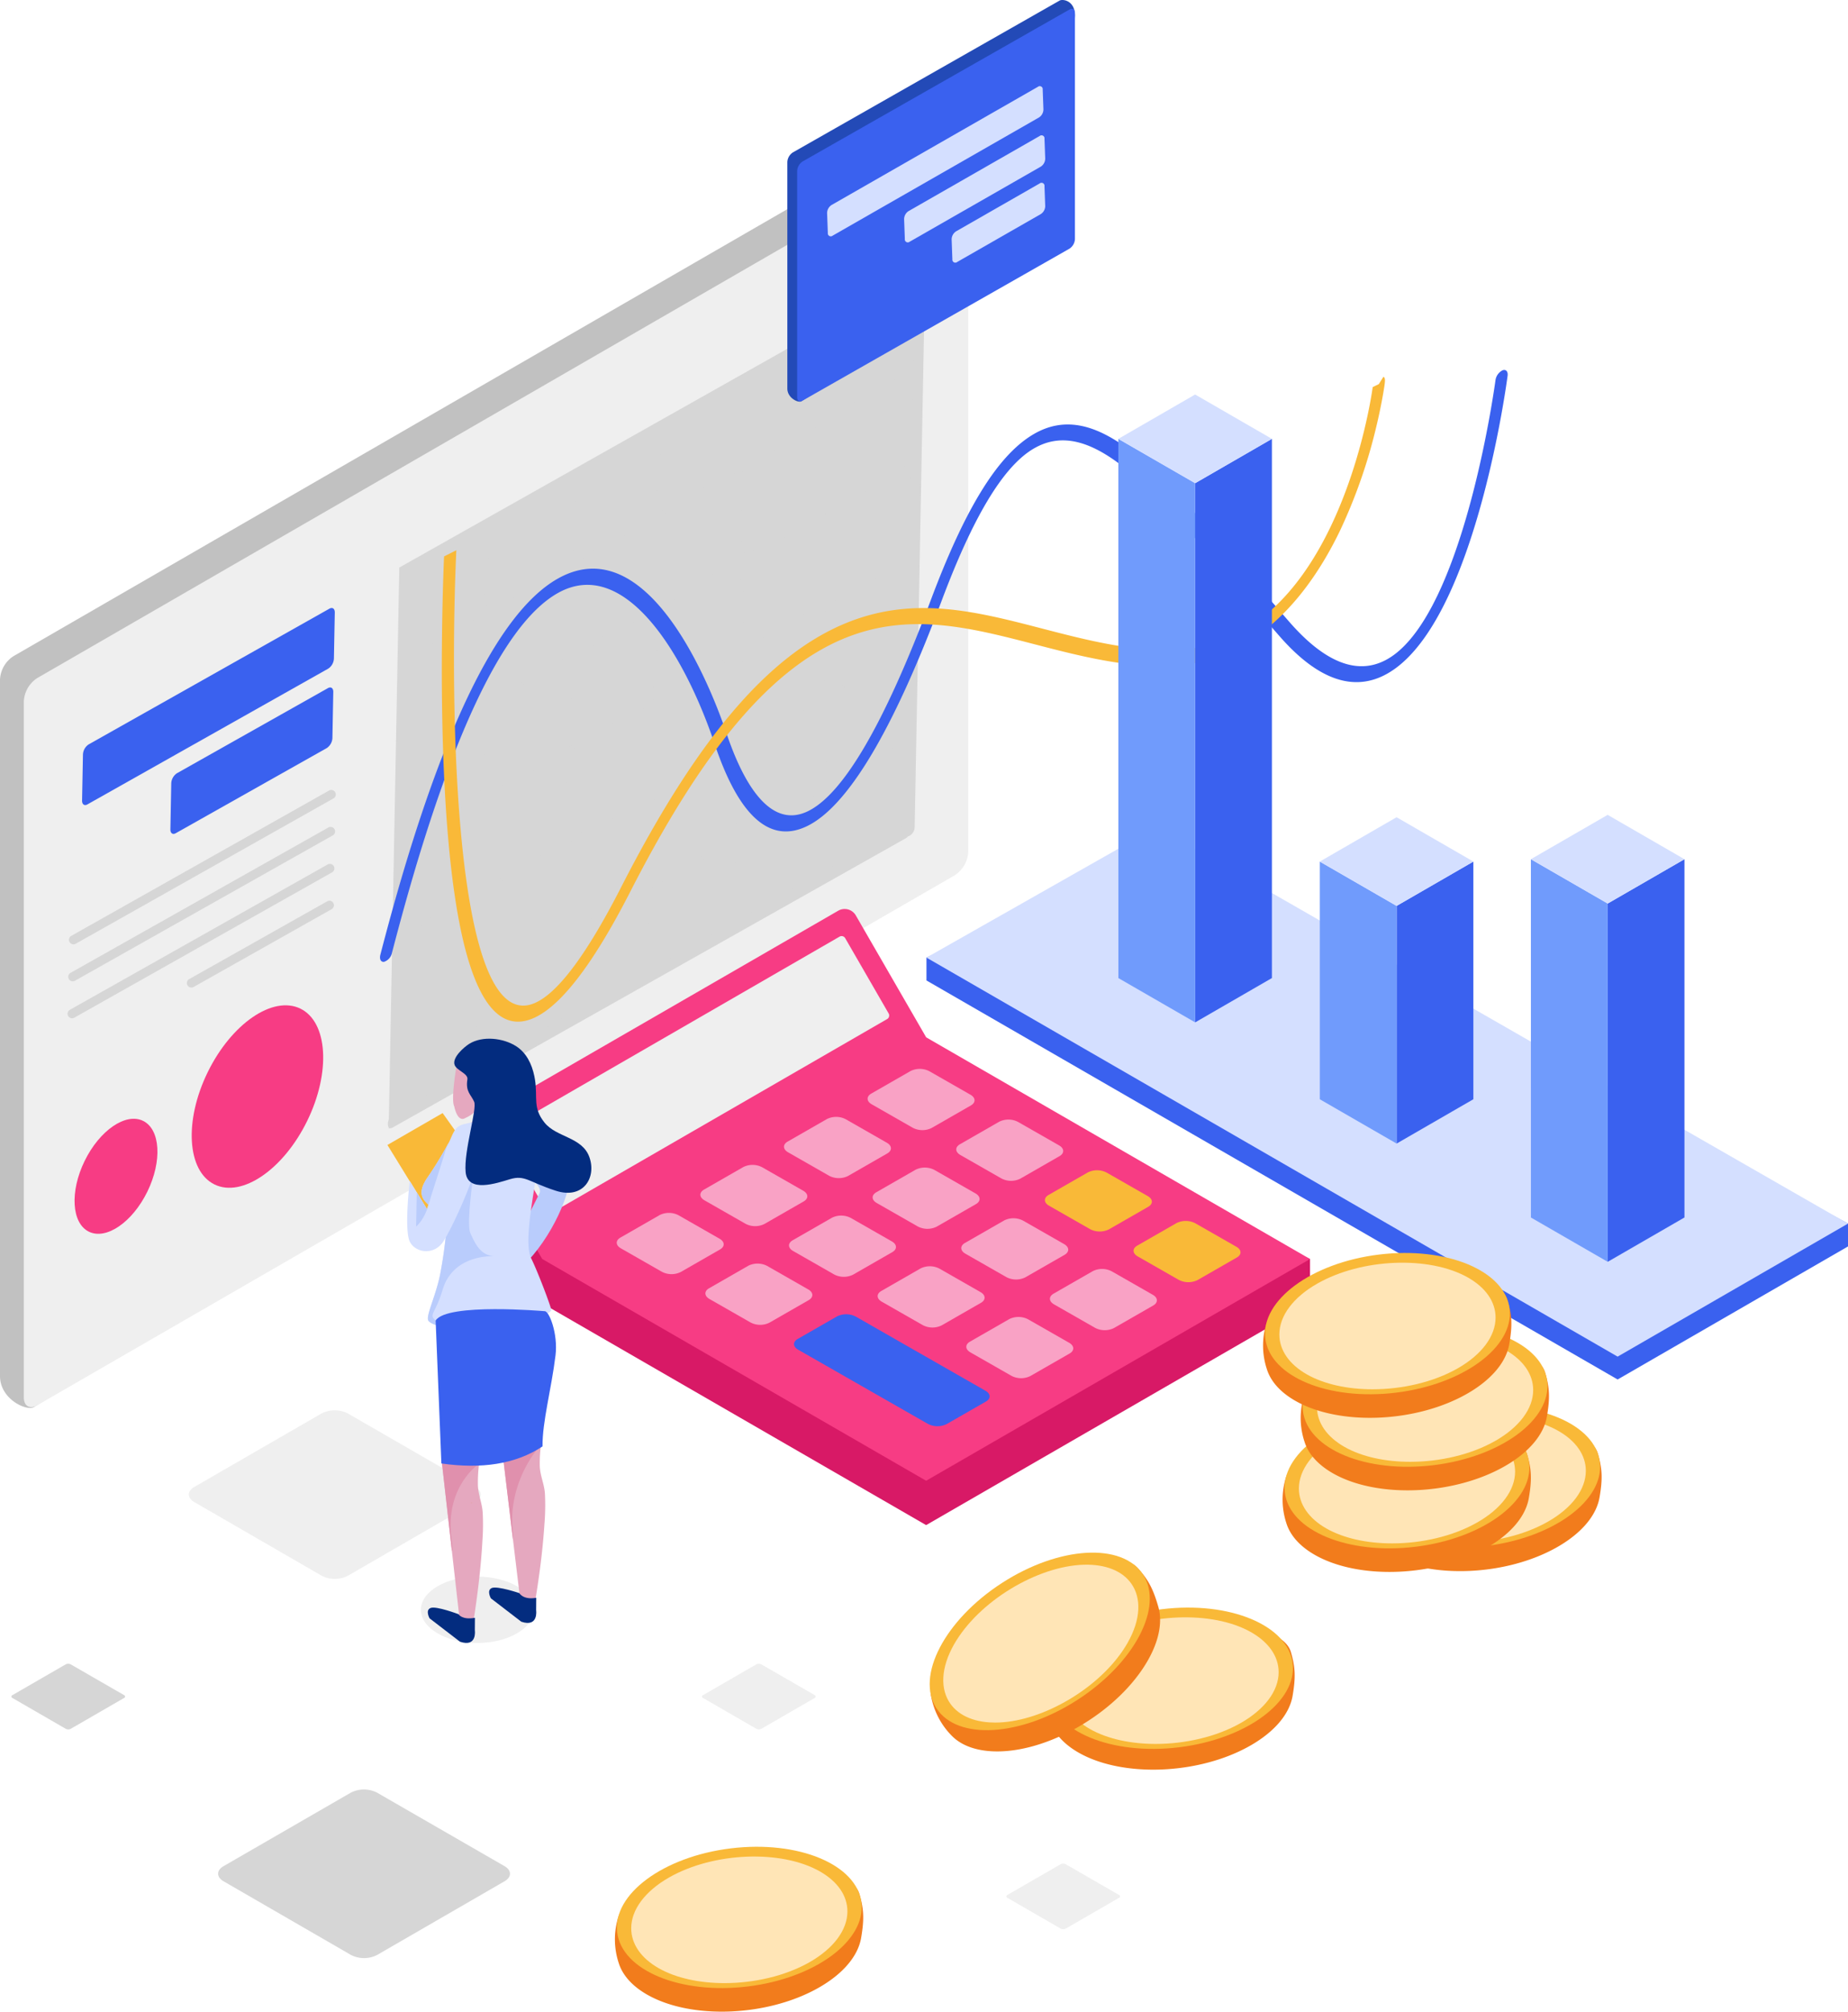 <svg xmlns="http://www.w3.org/2000/svg" width="504.003" height="548.466" viewBox="0 0 504.003 548.466">
  <g id="Hero_Image" data-name="Hero Image" transform="translate(0)">
    <path id="Path" d="M251.33,108.142,188.5,144.415,0,35.622V29.39L62.807,0,251.33,101.91Z" transform="translate(252.673 231.692)" fill="#3a61ef"/>
    <path id="Path-2" data-name="Path" d="M251.33,108.142,188.5,144.415,0,35.622,62.807,0Z" transform="translate(252.673 225.46)" fill="#d4dfff"/>
    <path id="Path-3" data-name="Path" d="M264.063,10.335l-6.5,181.985a8.064,8.064,0,0,1-3.648,6.319L9.248,349.608C7.233,350.771-.075,347.42,0,341.046V151.21a8.064,8.064,0,0,1,3.648-6.319L253.915.377C255.93-.786,264.063.271,264.063,10.335Z" transform="translate(0 34.024)" fill="#c1c1c1"/>
    <path id="Path-4" data-name="Path" d="M257.562,2.6V192.441a8.064,8.064,0,0,1-3.648,6.319L3.648,343.274C1.634,344.437,0,343.494,0,341.167V151.331a8.064,8.064,0,0,1,3.648-6.319L253.915.5C255.929-.665,257.562.278,257.562,2.6Z" transform="translate(6.5 39.861)" fill="#efefef"/>
    <g id="Group" transform="translate(106.008 74.634)">
      <path id="Shape" d="M144.391.353,2.884,80.107l0,.235L0,233.065l.626-.353,141.506-79.754,0-.235L145.017,0Z" transform="translate(145.017 233.065) rotate(180)" fill="#d6d6d6"/>
      <rect id="Rectangle" width="0.822" height="162.204" transform="matrix(-0.491, -0.871, 0.871, -0.491, 1.09, 207.369)" fill="#d6d6d6"/>
      <rect id="Rectangle-2" data-name="Rectangle" width="0.822" height="162.204" transform="matrix(-0.491, -0.871, 0.871, -0.491, 1.568, 182.034)" fill="#d6d6d6"/>
      <rect id="Rectangle-3" data-name="Rectangle" width="0.822" height="162.204" transform="matrix(-0.491, -0.871, 0.871, -0.491, 2.047, 156.701)" fill="#d6d6d6"/>
      <rect id="Rectangle-4" data-name="Rectangle" width="0.822" height="162.204" transform="matrix(-0.491, -0.871, 0.871, -0.491, 2.525, 131.366)" fill="#d6d6d6"/>
      <rect id="Rectangle-5" data-name="Rectangle" width="0.822" height="162.204" transform="matrix(-0.491, -0.871, 0.871, -0.491, 3.004, 106.031)" fill="#d6d6d6"/>
      <rect id="Rectangle-6" data-name="Rectangle" width="0.822" height="152.027" transform="translate(24.409 219.099) rotate(-178.923)" fill="#d6d6d6"/>
      <rect id="Rectangle-7" data-name="Rectangle" width="0.822" height="152.027" transform="translate(47.958 205.825) rotate(-178.923)" fill="#d6d6d6"/>
      <rect id="Rectangle-8" data-name="Rectangle" width="0.822" height="152.027" transform="translate(71.507 192.551) rotate(-178.923)" fill="#d6d6d6"/>
      <rect id="Rectangle-9" data-name="Rectangle" width="0.822" height="152.028" transform="translate(95.032 179.249) rotate(-178.917)" fill="#d6d6d6"/>
      <rect id="Rectangle-10" data-name="Rectangle" width="0.822" height="152.028" transform="translate(118.582 165.977) rotate(-178.917)" fill="#d6d6d6"/>
    </g>
    <path id="Path-5" data-name="Path" d="M1.351,228.906l139.629-78.7L143.762,2.666c.043-2.285,2.771-3.826,2.728-1.537l-2.815,149.321a2.776,2.776,0,0,1-1.864,2.652,2.241,2.241,0,0,1-.585.486L1.285,232.458C-.471,233.447-.407,229.9,1.351,228.906Z" transform="translate(105.784 74.971)" fill="#d6d6d6"/>
    <path id="Path-6" data-name="Path" d="M1.459,53.547,67.154,16.521a3.506,3.506,0,0,0,1.531-2.738l.237-12.552c.02-1.046-.634-1.517-1.459-1.052L1.768,37.205A3.506,3.506,0,0,0,.237,39.943L0,52.494C-.02,53.541.634,54.012,1.459,53.547Z" transform="translate(22.385 165.767)" fill="#3a61ef"/>
    <path id="Path-7" data-name="Path" d="M1.46,39.742l41.2-23.221a3.506,3.506,0,0,0,1.531-2.738l.237-12.552C44.449.185,43.8-.286,42.97.179L1.768,23.4A3.506,3.506,0,0,0,.237,26.138L0,38.69C-.019,39.736.634,40.207,1.46,39.742Z" transform="translate(46.469 187.43)" fill="#3a61ef"/>
    <path id="Path-8" data-name="Path" d="M1.234,42.107a1.227,1.227,0,0,0,.6-.159L72.171,2.307A1.233,1.233,0,0,0,70.961.159L.628,39.8a1.233,1.233,0,0,0,.606,2.308Z" transform="translate(18.806 215.36)" fill="#d6d6d6"/>
    <path id="Path-9" data-name="Path" d="M1.234,42.106a1.232,1.232,0,0,0,.6-.159L72.171,2.307A1.233,1.233,0,0,0,70.961.159L.628,39.8a1.233,1.233,0,0,0,.606,2.307Z" transform="translate(18.615 225.44)" fill="#d6d6d6"/>
    <path id="Path-10" data-name="Path" d="M1.234,42.106a1.232,1.232,0,0,0,.6-.159L72.171,2.307A1.233,1.233,0,0,0,70.961.159L.628,39.8a1.233,1.233,0,0,0,.606,2.307Z" transform="translate(18.425 235.52)" fill="#d6d6d6"/>
    <path id="Path-11" data-name="Path" d="M1.234,23.656a1.232,1.232,0,0,0,.6-.159l37.6-21.19A1.233,1.233,0,1,0,38.227.159L.628,21.349a1.233,1.233,0,0,0,.606,2.307Z" transform="translate(50.97 245.6)" fill="#d6d6d6"/>
    <ellipse id="Oval" cx="15.112" cy="26.689" rx="15.112" ry="26.689" transform="matrix(-0.898, -0.439, 0.439, -0.898, 72.068, 329.566)" fill="#f73c84"/>
    <ellipse id="Oval-2" data-name="Oval" cx="9.526" cy="16.824" rx="9.526" ry="16.824" transform="matrix(-0.898, -0.439, 0.439, -0.898, 32.804, 339.997)" fill="#f73c84"/>
    <path id="Path-12" data-name="Path" d="M274.8,82.746a24.159,24.159,0,0,0,3.452-2.415C299.274,62.86,307.2,4.063,307.528,1.568,307.68.41,307.063-.252,306.149.09a3.584,3.584,0,0,0-1.93,2.72c-.076.583-7.87,58.45-26.7,74.092-8.567,7.115-18.466,4.4-29.411-8.1-4.071-4.648-7.934-9.165-11.67-13.533-23.626-27.627-40.789-47.7-57.983-37.879-.242.138-.483.282-.725.432C168.23,23.717,159.482,38,150.2,62.785c-12.647,33.772-24,53.167-33.756,57.639-10.574,4.853-17.779-8.967-21.961-21.415-3.2-9.53-20.46-56.356-45.873-42.19l-.232.131C31.448,66.618,15.206,101.09.1,159.426c-.311,1.2.143,2.068,1.016,1.935a3.263,3.263,0,0,0,2.143-2.416c14.58-56.3,29.759-89.284,45.118-98.054l.2-.111c17.94-10,34.23,15.99,42.728,41.285,6.539,19.465,14.891,27.022,24.827,22.462,11.2-5.136,23.645-25.827,37-61.491,8.538-22.8,16.632-36.326,24.745-41.356.2-.122.4-.241.6-.355,15.4-8.794,32.138,10.778,55.192,37.736,3.739,4.372,7.605,8.893,11.683,13.549C255.8,84.549,265.693,87.945,274.8,82.746Z" transform="translate(103.638 100.871)" fill="#3a61ef"/>
    <path id="Path-13" data-name="Path" d="M218.409,73.183c12.54-7.161,21.033-19.792,26.492-31.077a144.066,144.066,0,0,0,9.8-27.812c.98-4.01,1.608-7.263,1.962-9.288.715-4.088.73-4.556.153-5.007l-1.267,2.013-.916,2.172.916-2.172-1.67.821c-.027.317-4.5,33.784-21.983,54.844-9.655,11.631-21.552,17.311-35.363,16.891-11.376-.347-22.248-3.169-32.763-5.9C145.68,63.978,128.6,59.545,110,67.269c-21.074,8.756-40.5,31.623-61.124,71.967-10.574,20.682-19.32,31.518-25.983,32.192C2.429,173.514,2.29,82.539,3.963,47.308L.614,49C.6,49.317-.893,81.509.83,112.957c2.35,42.865,9.356,64.007,20.823,62.839,8.157-.834,18.178-12.768,29.787-35.475,19.819-38.764,38.29-60.655,58.124-68.9,17.772-7.383,34.526-3.035,52.265,1.568,10.61,2.753,21.582,5.6,33.171,5.953A43.672,43.672,0,0,0,218.409,73.183Z" transform="translate(120.494 102.711)" fill="#f9b938"/>
    <path id="Path-14" data-name="Path" d="M20.931,97.684V0L0,12.084v97.685Z" transform="translate(438.468 234.256)" fill="#3a61ef"/>
    <path id="Path-15" data-name="Path" d="M20.952,12.084,0,0,.009,97.689l20.943,12.079Z" transform="translate(417.516 234.256)" fill="#709bfc"/>
    <path id="Path-16" data-name="Path" d="M20.941,0,41.883,12.091,20.952,24.175,0,12.091Z" transform="translate(417.516 222.165)" fill="#d4dfff"/>
    <path id="Path-17" data-name="Path" d="M20.931,64.8V0L0,12.084v64.8Z" transform="translate(380.898 234.902)" fill="#3a61ef"/>
    <path id="Path-18" data-name="Path" d="M20.952,12.084,0,0,.009,64.807,20.952,76.886Z" transform="translate(359.946 234.902)" fill="#709bfc"/>
    <path id="Path-19" data-name="Path" d="M20.941,0,41.883,12.091,20.952,24.175,0,12.091Z" transform="translate(359.946 222.811)" fill="#d4dfff"/>
    <path id="Path-20" data-name="Path" d="M20.93,147.007V0L0,12.084V159.093Z" transform="translate(325.956 119.652)" fill="#3a61ef"/>
    <path id="Path-21" data-name="Path" d="M20.953,12.084,0,0,.01,147.014l20.943,12.079Z" transform="translate(305.004 119.652)" fill="#709bfc"/>
    <path id="Path-22" data-name="Path" d="M20.941,0,41.883,12.091,20.953,24.175,0,12.091Z" transform="translate(305.004 107.561)" fill="#d4dfff"/>
    <path id="Path-23" data-name="Path" d="M230.351,94.208V84.619L125.66,36.272,104.716,0,0,48.348v12.1L20.949,96.71l104.7,60.457,102.534-59.2A4.343,4.343,0,0,0,230.351,94.208Z" transform="translate(126.933 258.643)" fill="#d81966"/>
    <path id="Path-24" data-name="Path" d="M230.351,95.432,125.66,34.988,106.472,1.756a3.51,3.51,0,0,0-4.8-1.285L0,59.161,20.949,95.427l104.7,60.457Z" transform="translate(126.933 247.831)" fill="#f73c84"/>
    <path id="Path-25" data-name="Path" d="M13.537,75.385l91.385-52.761a1.123,1.123,0,0,0,.411-1.535L93.481.562A1.123,1.123,0,0,0,91.946.151L.562,52.912a1.123,1.123,0,0,0-.411,1.535L12,74.974A1.122,1.122,0,0,0,13.537,75.385Z" transform="translate(137.025 255.218)" fill="#efefef"/>
    <path id="Path-26" data-name="Path" d="M17.437,16.124,28.16,9.97c1.38-.791,1.328-2.1-.114-2.926L16.834.636A5.689,5.689,0,0,0,11.726.577L1,6.731c-1.38.791-1.328,2.1.114,2.926l11.212,6.408A5.689,5.689,0,0,0,17.437,16.124Z" transform="translate(236.627 291.423)" fill="#f9a2c5"/>
    <path id="Path-27" data-name="Path" d="M17.437,16.125,28.16,9.97c1.38-.791,1.328-2.1-.114-2.926L16.834.636A5.689,5.689,0,0,0,11.726.577L1,6.731c-1.38.791-1.328,2.1.114,2.926l11.212,6.408A5.689,5.689,0,0,0,17.437,16.125Z" transform="translate(213.82 304.511)" fill="#f9a2c5"/>
    <path id="Path-28" data-name="Path" d="M17.437,16.125,28.16,9.97c1.38-.791,1.328-2.1-.114-2.926L16.834.636A5.689,5.689,0,0,0,11.726.577L1,6.731c-1.38.791-1.328,2.1.114,2.926l11.212,6.408A5.687,5.687,0,0,0,17.437,16.125Z" transform="translate(191.014 317.599)" fill="#f9a2c5"/>
    <path id="Path-29" data-name="Path" d="M17.437,16.124,28.16,9.97c1.38-.791,1.328-2.1-.114-2.926L16.834.636A5.689,5.689,0,0,0,11.726.577L1,6.731c-1.38.791-1.328,2.1.114,2.926l11.212,6.408A5.687,5.687,0,0,0,17.437,16.124Z" transform="translate(168.207 330.687)" fill="#f9a2c5"/>
    <path id="Path-30" data-name="Path" d="M17.437,16.125,28.16,9.97c1.38-.791,1.328-2.1-.114-2.926L16.834.636A5.689,5.689,0,0,0,11.726.577L1,6.731c-1.38.791-1.328,2.1.114,2.926l11.212,6.408A5.686,5.686,0,0,0,17.437,16.125Z" transform="translate(260.804 305.242)" fill="#f9a2c5"/>
    <path id="Path-31" data-name="Path" d="M17.437,16.124,28.16,9.97c1.38-.791,1.328-2.1-.114-2.926L16.834.636A5.689,5.689,0,0,0,11.726.577L1,6.731c-1.38.791-1.328,2.1.114,2.926l11.212,6.408A5.691,5.691,0,0,0,17.437,16.124Z" transform="translate(237.997 318.331)" fill="#f9a2c5"/>
    <path id="Path-32" data-name="Path" d="M17.437,16.124,28.16,9.97c1.38-.791,1.328-2.1-.114-2.926L16.834.636A5.689,5.689,0,0,0,11.726.577L1,6.731c-1.38.791-1.328,2.1.114,2.926l11.212,6.408A5.691,5.691,0,0,0,17.437,16.124Z" transform="translate(215.191 331.419)" fill="#f9a2c5"/>
    <path id="Path-33" data-name="Path" d="M17.437,16.125,28.16,9.97c1.38-.791,1.328-2.1-.114-2.926L16.834.636A5.689,5.689,0,0,0,11.726.577L1,6.731c-1.38.791-1.328,2.1.114,2.926l11.212,6.408A5.687,5.687,0,0,0,17.437,16.125Z" transform="translate(192.384 344.506)" fill="#f9a2c5"/>
    <path id="Path-34" data-name="Path" d="M17.437,16.124,28.16,9.97c1.38-.791,1.328-2.1-.114-2.926L16.834.636A5.689,5.689,0,0,0,11.726.577L1,6.731c-1.38.791-1.328,2.1.114,2.926l11.212,6.408A5.689,5.689,0,0,0,17.437,16.124Z" transform="translate(284.981 319.062)" fill="#f9b938"/>
    <path id="Path-35" data-name="Path" d="M17.437,16.124,28.16,9.97c1.38-.791,1.328-2.1-.114-2.926L16.834.636A5.689,5.689,0,0,0,11.726.577L1,6.731c-1.38.791-1.328,2.1.114,2.926l11.212,6.408A5.692,5.692,0,0,0,17.437,16.124Z" transform="translate(262.174 332.15)" fill="#f9a2c5"/>
    <path id="Path-36" data-name="Path" d="M17.437,16.125,28.16,9.97c1.38-.791,1.328-2.1-.114-2.926L16.834.636A5.689,5.689,0,0,0,11.726.577L1,6.731c-1.38.791-1.328,2.1.114,2.926l11.212,6.408A5.687,5.687,0,0,0,17.437,16.125Z" transform="translate(239.368 345.237)" fill="#f9a2c5"/>
    <path id="Path-37" data-name="Path" d="M17.437,16.125,28.16,9.97c1.38-.791,1.328-2.1-.114-2.926L16.834.636A5.689,5.689,0,0,0,11.726.577L1,6.731c-1.38.791-1.328,2.1.114,2.926l11.212,6.408A5.686,5.686,0,0,0,17.437,16.125Z" transform="translate(309.158 332.881)" fill="#f9b938"/>
    <path id="Path-38" data-name="Path" d="M17.437,16.124,28.16,9.97c1.38-.791,1.328-2.1-.114-2.926L16.834.636A5.689,5.689,0,0,0,11.726.577L1,6.731c-1.38.791-1.328,2.1.114,2.926l11.212,6.408A5.691,5.691,0,0,0,17.437,16.124Z" transform="translate(286.351 345.969)" fill="#f9a2c5"/>
    <path id="Path-39" data-name="Path" d="M17.437,16.124,28.16,9.97c1.38-.791,1.328-2.1-.114-2.926L16.834.636A5.689,5.689,0,0,0,11.726.577L1,6.731c-1.38.791-1.328,2.1.114,2.926l11.212,6.408A5.689,5.689,0,0,0,17.437,16.124Z" transform="translate(263.545 359.057)" fill="#f9a2c5"/>
    <path id="Path-40" data-name="Path" d="M41.614,29.943,52.337,23.79c1.38-.791,1.328-2.1-.114-2.926L16.834.636A5.689,5.689,0,0,0,11.726.577L1,6.731c-1.38.791-1.328,2.1.114,2.926L36.5,29.884A5.687,5.687,0,0,0,41.614,29.943Z" transform="translate(216.561 358.326)" fill="#3a61ef"/>
    <path id="Path-41" data-name="Path" d="M78.434,4.255l-2.677,58.5a3.321,3.321,0,0,1-1.5,2.6L3.808,109.417c-.83.479-3.839-.9-3.808-3.526V44.159a3.321,3.321,0,0,1,1.5-2.6L74.255.155C75.084-.324,78.434.112,78.434,4.255Z" transform="translate(214.732 0)" fill="#234ab7"/>
    <path id="Path-42" data-name="Path" d="M75.757,1.073V62.8a3.321,3.321,0,0,1-1.5,2.6L1.5,106.809c-.83.479-1.5.091-1.5-.867V44.209a3.321,3.321,0,0,1,1.5-2.6L74.254.205C75.084-.274,75.757.114,75.757,1.073Z" transform="translate(217.409 2.403)" fill="#3a61ef"/>
    <path id="Path-43" data-name="Path" d="M1.512,40.754,57.793,8.524A2.647,2.647,0,0,0,59,6.344L58.8.905A.807.807,0,0,0,57.49.169L1.209,32.4A2.647,2.647,0,0,0,0,34.579l.2,5.439A.807.807,0,0,0,1.512,40.754Z" transform="translate(225.574 23.499)" fill="#d4dfff"/>
    <path id="Path-44" data-name="Path" d="M1.512,29,37.277,8.524a2.647,2.647,0,0,0,1.208-2.179l-.2-5.439A.807.807,0,0,0,36.974.169L1.209,20.651A2.647,2.647,0,0,0,0,22.83l.2,5.439A.807.807,0,0,0,1.512,29Z" transform="translate(246.576 36.907)" fill="#d4dfff"/>
    <path id="Path-45" data-name="Path" d="M1.512,21.581l22.8-13.058a2.647,2.647,0,0,0,1.208-2.179l-.2-5.439A.807.807,0,0,0,24.011.169L1.209,13.227A2.647,2.647,0,0,0,0,15.407l.2,5.439A.807.807,0,0,0,1.512,21.581Z" transform="translate(259.539 49.848)" fill="#d4dfff"/>
    <path id="Path-46" data-name="Path" d="M78.126,25.018l-34.768,20.1a7.855,7.855,0,0,1-7.117,0L1.474,25.02c-1.966-1.136-1.965-2.977,0-4.112L36.212.852a7.873,7.873,0,0,1,7.121,0L78.123,20.908C80.09,22.042,80.091,23.882,78.126,25.018Z" transform="translate(59.487 487.891)" fill="#d6d6d6"/>
    <path id="Path-47" data-name="Path" d="M78.126,25.018l-34.768,20.1a7.855,7.855,0,0,1-7.117,0L1.474,25.02c-1.966-1.136-1.965-2.977,0-4.112L36.212.852a7.873,7.873,0,0,1,7.121,0L78.123,20.908C80.09,22.042,80.091,23.882,78.126,25.018Z" transform="translate(51.507 384.505)" fill="#efefef"/>
    <path id="Path-48" data-name="Path" d="M30.715,9.335l-14.536,8.4a1.5,1.5,0,0,1-1.361,0L.282,9.336a.415.415,0,0,1,0-.787L14.806.163a1.507,1.507,0,0,1,1.362,0L30.714,8.549A.415.415,0,0,1,30.715,9.335Z" transform="translate(274.468 508.094)" fill="#efefef"/>
    <path id="Path-49" data-name="Path" d="M30.715,9.335l-14.536,8.4a1.5,1.5,0,0,1-1.361,0L.282,9.336a.415.415,0,0,1,0-.787L14.806.163a1.507,1.507,0,0,1,1.362,0L30.714,8.549A.415.415,0,0,1,30.715,9.335Z" transform="translate(3.117 453.61)" fill="#d6d6d6"/>
    <path id="Path-50" data-name="Path" d="M55.771,33.337C41.834,41.377,20.75,42.251,8.68,35.287c-4.114-2.374-6.65-5.351-7.654-8.563A20.549,20.549,0,0,1,.874,14.308C5.923-.97,62.754-5.435,66.68,7.936c1.2,4.079,1.337,6.85.454,11.956C66.314,24.635,62.484,29.464,55.771,33.337Z" transform="translate(369.104 388.367)" fill="#f27c1c"/>
    <ellipse id="Oval-3" data-name="Oval" cx="18.968" cy="33.552" rx="18.968" ry="33.552" transform="translate(371.996 425.549) rotate(-96.938)" fill="#f9b938"/>
    <path id="Shape-2" data-name="Shape" d="M10.38,5.678h0C3.783,9.425,0,14.484,0,19.557c0,4.278,2.67,8.15,7.52,10.905,10.532,5.984,28.953,5.256,41.065-1.627,6.6-3.748,10.38-8.806,10.38-13.879,0-4.277-2.67-8.15-7.52-10.905C46.66,1.333,40.245,0,33.535,0,25.475,0,16.989,1.923,10.38,5.678Z" transform="translate(432.502 420.574) rotate(180)" fill="#ffe5b6"/>
    <path id="Path-51" data-name="Path" d="M55.771,33.337C41.834,41.377,20.75,42.251,8.68,35.287c-4.114-2.374-6.65-5.351-7.654-8.563A20.549,20.549,0,0,1,.874,14.308C5.923-.97,62.754-5.435,66.68,7.936c1.2,4.079,1.337,6.85.454,11.956C66.315,24.635,62.484,29.464,55.771,33.337Z" transform="translate(349.813 388.586)" fill="#f27c1c"/>
    <ellipse id="Oval-4" data-name="Oval" cx="18.968" cy="33.552" rx="18.968" ry="33.552" transform="translate(352.706 425.767) rotate(-96.938)" fill="#f9b938"/>
    <path id="Shape-3" data-name="Shape" d="M10.38,5.678C3.783,9.426,0,14.485,0,19.557c0,4.278,2.67,8.151,7.518,10.905,10.534,5.986,28.955,5.256,41.066-1.625,6.6-3.748,10.38-8.806,10.38-13.879,0-4.278-2.67-8.151-7.519-10.906C46.659,1.333,40.244,0,33.535,0,25.475,0,16.988,1.923,10.38,5.678Z" transform="translate(413.211 420.793) rotate(180)" fill="#ffe5b6"/>
    <path id="Path-52" data-name="Path" d="M55.771,33.337C41.834,41.377,20.75,42.251,8.68,35.287c-4.114-2.374-6.65-5.351-7.654-8.563A20.549,20.549,0,0,1,.874,14.308C5.923-.97,62.754-5.435,66.68,7.936c1.2,4.079,1.337,6.85.454,11.956C66.314,24.635,62.484,29.464,55.771,33.337Z" transform="translate(354.746 366.343)" fill="#f27c1c"/>
    <ellipse id="Oval-5" data-name="Oval" cx="18.968" cy="33.552" rx="18.968" ry="33.552" transform="translate(357.638 403.525) rotate(-96.938)" fill="#f9b938"/>
    <path id="Shape-4" data-name="Shape" d="M10.38,5.678C3.783,9.426,0,14.485,0,19.557c0,4.277,2.67,8.151,7.518,10.905,10.534,5.985,28.955,5.257,41.066-1.625,6.6-3.748,10.38-8.806,10.38-13.879,0-4.278-2.67-8.151-7.519-10.905C46.659,1.334,40.245,0,33.535,0,25.475,0,16.988,1.923,10.38,5.678Z" transform="translate(418.143 398.55) rotate(180)" fill="#ffe5b6"/>
    <path id="Path-53" data-name="Path" d="M55.771,33.337C41.834,41.377,20.75,42.251,8.68,35.287c-4.114-2.374-6.65-5.351-7.654-8.563A20.549,20.549,0,0,1,.874,14.308C5.923-.97,62.754-5.435,66.68,7.936c1.2,4.079,1.337,6.85.454,11.956C66.315,24.635,62.484,29.464,55.771,33.337Z" transform="translate(344.487 346.574)" fill="#f27c1c"/>
    <ellipse id="Oval-6" data-name="Oval" cx="18.968" cy="33.552" rx="18.968" ry="33.552" transform="translate(347.381 383.756) rotate(-96.938)" fill="#f9b938"/>
    <path id="Shape-5" data-name="Shape" d="M10.38,5.676h0C3.783,9.425,0,14.484,0,19.556c0,4.278,2.67,8.151,7.519,10.906,10.533,5.986,28.955,5.256,41.066-1.626,6.6-3.748,10.38-8.806,10.38-13.879,0-4.277-2.67-8.15-7.52-10.905C46.659,1.333,40.245,0,33.534,0,25.475,0,16.988,1.923,10.38,5.676Z" transform="translate(407.885 378.78) rotate(180)" fill="#ffe5b6"/>
    <path id="Path-54" data-name="Path" d="M55.771,33.337C41.834,41.377,20.75,42.251,8.68,35.287c-4.114-2.374-6.65-5.351-7.654-8.563A20.549,20.549,0,0,1,.874,14.308C5.923-.97,62.754-5.435,66.68,7.936c1.2,4.079,1.337,6.85.454,11.956C66.315,24.635,62.484,29.464,55.771,33.337Z" transform="translate(167.716 508.477)" fill="#f27c1c"/>
    <ellipse id="Oval-7" data-name="Oval" cx="18.968" cy="33.552" rx="18.968" ry="33.552" transform="translate(170.608 545.653) rotate(-96.938)" fill="#f9b938"/>
    <path id="Shape-6" data-name="Shape" d="M10.38,5.678C3.783,9.426,0,14.484,0,19.556c0,4.278,2.67,8.151,7.519,10.905,10.532,5.986,28.955,5.256,41.065-1.626,6.6-3.747,10.38-8.806,10.38-13.878,0-4.278-2.67-8.151-7.519-10.905C46.661,1.333,40.246,0,33.536,0,25.476,0,16.989,1.923,10.38,5.678Z" transform="translate(231.115 540.684) rotate(180)" fill="#ffe5b6"/>
    <path id="Path-55" data-name="Path" d="M55.771,33.337C41.834,41.377,20.75,42.251,8.68,35.287c-4.114-2.374-6.65-5.351-7.654-8.563A20.549,20.549,0,0,1,.874,14.308C5.923-.97,62.754-5.435,66.68,7.936c1.2,4.079,1.337,6.85.454,11.956C66.314,24.635,62.484,29.464,55.771,33.337Z" transform="translate(285.39 442.498)" fill="#f27c1c"/>
    <ellipse id="Oval-8" data-name="Oval" cx="18.968" cy="33.552" rx="18.968" ry="33.552" transform="translate(288.217 480.442) rotate(-96.938)" fill="#f9b938"/>
    <path id="Shape-7" data-name="Shape" d="M10.38,5.678C3.783,9.426,0,14.485,0,19.557c0,4.278,2.67,8.151,7.518,10.905,10.534,5.986,28.956,5.256,41.066-1.625,6.6-3.748,10.38-8.806,10.38-13.879,0-4.278-2.67-8.151-7.519-10.906C46.659,1.333,40.245,0,33.535,0,25.475,0,16.988,1.923,10.38,5.678Z" transform="translate(348.723 475.469) rotate(180)" fill="#ffe5b6"/>
    <path id="Path-56" data-name="Path" d="M57.76,29.786c-9.02,13.325-27.6,23.327-41.5,22.341-4.737-.336-8.32-1.906-10.627-4.356a20.55,20.55,0,0,1-5.565-11.1c-2.138-15.948,47.022-44.808,56.4-34.5,2.861,3.145,4.2,5.576,5.635,10.554C63.439,17.351,62.1,23.369,57.76,29.786Z" transform="translate(253.793 425.318)" fill="#f27c1c"/>
    <ellipse id="Oval-9" data-name="Oval" cx="18.968" cy="33.552" rx="18.968" ry="33.552" transform="matrix(-0.543, -0.84, 0.84, -0.543, 265.682, 481.669)" fill="#f9b938"/>
    <path id="Shape-8" data-name="Shape" d="M4.36,19.463C.066,25.717-1.125,31.921,1.093,36.483,2.963,40.33,7.057,42.646,12.623,43c12.087.768,28.339-7.932,36.223-19.415,4.294-6.255,5.486-12.458,3.268-17.02C50.243,2.722,46.148.406,40.583.048Q39.829,0,39.054,0C27.157,0,11.917,8.457,4.36,19.463Z" transform="translate(310.462 469.648) rotate(180)" fill="#ffe5b6"/>
    <path id="Path-57" data-name="Path" d="M30.715,9.335l-14.536,8.4a1.5,1.5,0,0,1-1.361,0L.282,9.336a.415.415,0,0,1,0-.787L14.806.163a1.507,1.507,0,0,1,1.362,0L30.714,8.549A.415.415,0,0,1,30.715,9.335Z" transform="translate(191.467 453.61)" fill="#efefef"/>
    <ellipse id="Oval-10" data-name="Oval" cx="15.383" cy="9.041" rx="15.383" ry="9.041" transform="translate(114.79 429.856)" fill="#efefef"/>
    <path id="Path-58" data-name="Path" d="M0,0,.01.05,3.2,26.557,5.165,42.9s4.178,0,4.178-.01c1.112-6.756,1.993-13.631,2.444-20.506A63,63,0,0,0,11.92,14.1c-.173-2.669-1.361-5-1.409-7.7A38.6,38.6,0,0,1,10.952,0Z" transform="translate(136.698 393.14)" fill="#e5a8bf"/>
    <path id="Path-59" data-name="Path" d="M0,.635,3.191,27.142a12.262,12.262,0,0,0-.067-2.51c-1.284-12.56,6.429-21.7,6.429-21.7L8.652.585,8.432,0,.661.585Z" transform="translate(136.707 392.554)" fill="#e090ad"/>
    <path id="Path-60" data-name="Path" d="M0,0,2.75,24.345,4.657,41.24v.02L4.839,42.9H8.758C9.841,35.853,10.7,28.67,11.1,21.508a61.492,61.492,0,0,0,.067-7.519c-.172-2.679-1.293-5-1.313-7.718A40.634,40.634,0,0,1,10.176.665c.028-.218.057-.446.086-.665H0Z" transform="translate(120.48 398.41)" fill="#e5a8bf"/>
    <path id="Path-61" data-name="Path" d="M0,.472A3.554,3.554,0,0,0,.63.5,1.517,1.517,0,0,0,0,.472Z" transform="translate(128.264 409.196)" fill="#dc9566"/>
    <path id="Path-62" data-name="Path" d="M0,0,2.75,24.345c.211.159.2-.813-.125-3.453C.872,6.776,10.176.665,10.176.665L9.927,0H0Z" transform="translate(120.48 398.41)" fill="#e090ad"/>
    <path id="Path-63" data-name="Path" d="M11.437,27.293,0,8.694,15.057,0,19.1,5.672l5.218,14.314Z" transform="translate(105.662 303.471)" fill="#f9b938"/>
    <path id="Path-64" data-name="Path" d="M12.848,2.78l-.024,3.385S13.528,10.9,8.78,9.3L.484,2.926S-.769.717.757.1,8.382,1.8,8.382,1.8,9.281,3.423,12.848,2.78Z" transform="translate(116.677 438.305)" fill="#032c7f"/>
    <path id="Path-65" data-name="Path" d="M1.112,0S14.285,9.368,15.97,12.858,12.8,29.261,4.852,37.77s-3.741-4.644-3.741-4.644S7.539,20.317,8.056,19.3s-.132-2.7-3.891-4.959S1.112,0,1.112,0Z" transform="translate(139.063 306.08)" fill="#b9ccfc"/>
    <path id="Path-66" data-name="Path" d="M.89,22.66A17.389,17.389,0,0,0,3,24.674c.3.261.585.522.874.8a10.1,10.1,0,0,1,2.018,2.836,8.7,8.7,0,0,1,.829,2.667A118.981,118.981,0,0,1,5.033,42.8c-.153.765-.333,1.511-.531,2.248-1.27,4.8-3.162,8.814-2.711,10.1.162.466.991.97,2.378,1.417,3.009.97,8.621,1.688,15.638,1.129,10.242-.8,15.431-4.691,15.558-5.233s-3.757-10.735-5.441-14.093-.387-11.808,1.045-20.677A17.886,17.886,0,0,0,29.113,6.338V6.329A17.721,17.721,0,0,0,24.609.78c-1.82-1.408-5.45-.541-7.468-.224-1.451.233-2.9.531-4.324.858-.513.121-.982.214-1.405.336a4.464,4.464,0,0,0-1.306.569,3.583,3.583,0,0,0-.973.97.667.667,0,0,1-.072.1c-.73,1.091-1.1,2.378-1.73,3.526a.463.463,0,0,1-.045.093c-.243.448-.5.886-.757,1.343-1.5,2.639-3.072,5.242-4.8,7.732C-.569,19.386-.281,21.2.89,22.66Z" transform="translate(114.978 304.785)" fill="#d4dfff"/>
    <path id="Path-67" data-name="Path" d="M.847,1.559S-.632,10.388.319,12.088c0,0,.829,4.569,3.077,3.137a9.13,9.13,0,0,0,3.619-2.838,33.845,33.845,0,0,0,3.253-8.234S2.922-3.094.847,1.559Z" transform="translate(123.572 289.559)" fill="#e5a8bf"/>
    <path id="Path-68" data-name="Path" d="M.068,45.943c.162.466.991.97,2.378,1.417a1.149,1.149,0,0,0-.333-1.315c-2-1.7-.047-1.812,1.9-8.394C7.3,26.557,20.9,28.857,17.612,28.456s-4.729-3.3-6.053-6.3S13.3,0,13.3,0L5.5,3.17s-2.918,8.142-4.225,12.3c.3.261.585.522.874.8A10.1,10.1,0,0,1,4.168,19.11,8.7,8.7,0,0,1,5,21.777,118.981,118.981,0,0,1,3.312,33.594c-.153.765-.333,1.511-.531,2.248C1.509,40.645-.383,44.655.068,45.943Z" transform="translate(116.701 313.987)" fill="#b9ccfc"/>
    <path id="Path-69" data-name="Path" d="M.89,15.743A17.389,17.389,0,0,0,3,17.758c-.234-.792,7.08-9.1,7.08-9.4,0-.224-1.82-5.624-2.748-8.357a.463.463,0,0,1-.045.093c-.243.448-.5.886-.757,1.343-1.5,2.639-3.072,5.242-4.8,7.732C-.569,12.469-.281,14.279.89,15.743Z" transform="translate(114.978 311.701)" fill="#b9ccfc"/>
    <path id="Path-70" data-name="Path" d="M.5,27.85a3.143,3.143,0,0,0,.207.55c1.594,3.143,6.657,3.749,9.116,0s8.108-16.275,9.126-21.368a6.839,6.839,0,0,0-.342-4.178A5.1,5.1,0,0,0,16.174.383,3.4,3.4,0,0,0,13,.4,4.529,4.529,0,0,0,11.067,1.94a11.789,11.789,0,0,0-.892,2.537C9.742,5.829,9.337,7.182,8.9,8.534q-1.189,3.722-2.378,7.424s-.018.056-.045.168c-.369,1.138-.73,2.267-1.09,3.395L.707,11.827S-.735,23.792.5,27.85Z" transform="translate(111.053 310.13)" fill="#d4dfff"/>
    <path id="Path-71" data-name="Path" d="M0,9.3C2.775,6.813,3.641,2.569,4.038,1.16c-.369,1.138-.73,2.267-1.09,3.395L.175,0Z" transform="translate(113.496 325.096)" fill="#b9ccfc"/>
    <path id="Path-72" data-name="Path" d="M16.929,2.076c2.714,1.756,4.234,4.772,4.929,8.165q.1.468.169.941c.772,5-.676,7.617,2.606,11.7s10.327,3.886,12.257,9.482-1.737,11.492-9.169,9.094-8.413-4.39-12.539-3.148C11.634,39.381,3.642,42.14,3.11,36.364S6.3,19.176,5.426,17.177s-2.377-2.7-1.834-6.1c.249-1.559-2.9-2.4-3.477-3.9-.778-2.022,2.6-4.9,3.914-5.737C7.671-.872,13.39-.214,16.929,2.076Z" transform="translate(123.881 283.195)" fill="#032c7f"/>
    <path id="Path-73" data-name="Path" d="M0,3.1l1.566,38.97c10.812,1.543,20.146.266,27.58-4.647-.054-6.8,2.391-15.439,3.547-24.832C33.417,6.707,30.93.343,29.678.553,29.679.553,3.08-1.769,0,3.1Z" transform="translate(118.813 356.931)" fill="#3a61ef"/>
    <path id="Path-74" data-name="Path" d="M12.848,2.792l-.024,3.385s.7,4.736-4.044,3.138L.484,2.938S-.769.73.757.116s7.48,1.4,7.48,1.4S9.281,3.436,12.848,2.792Z" transform="translate(133.395 432.835)" fill="#032c7f"/>
  </g>
</svg>
